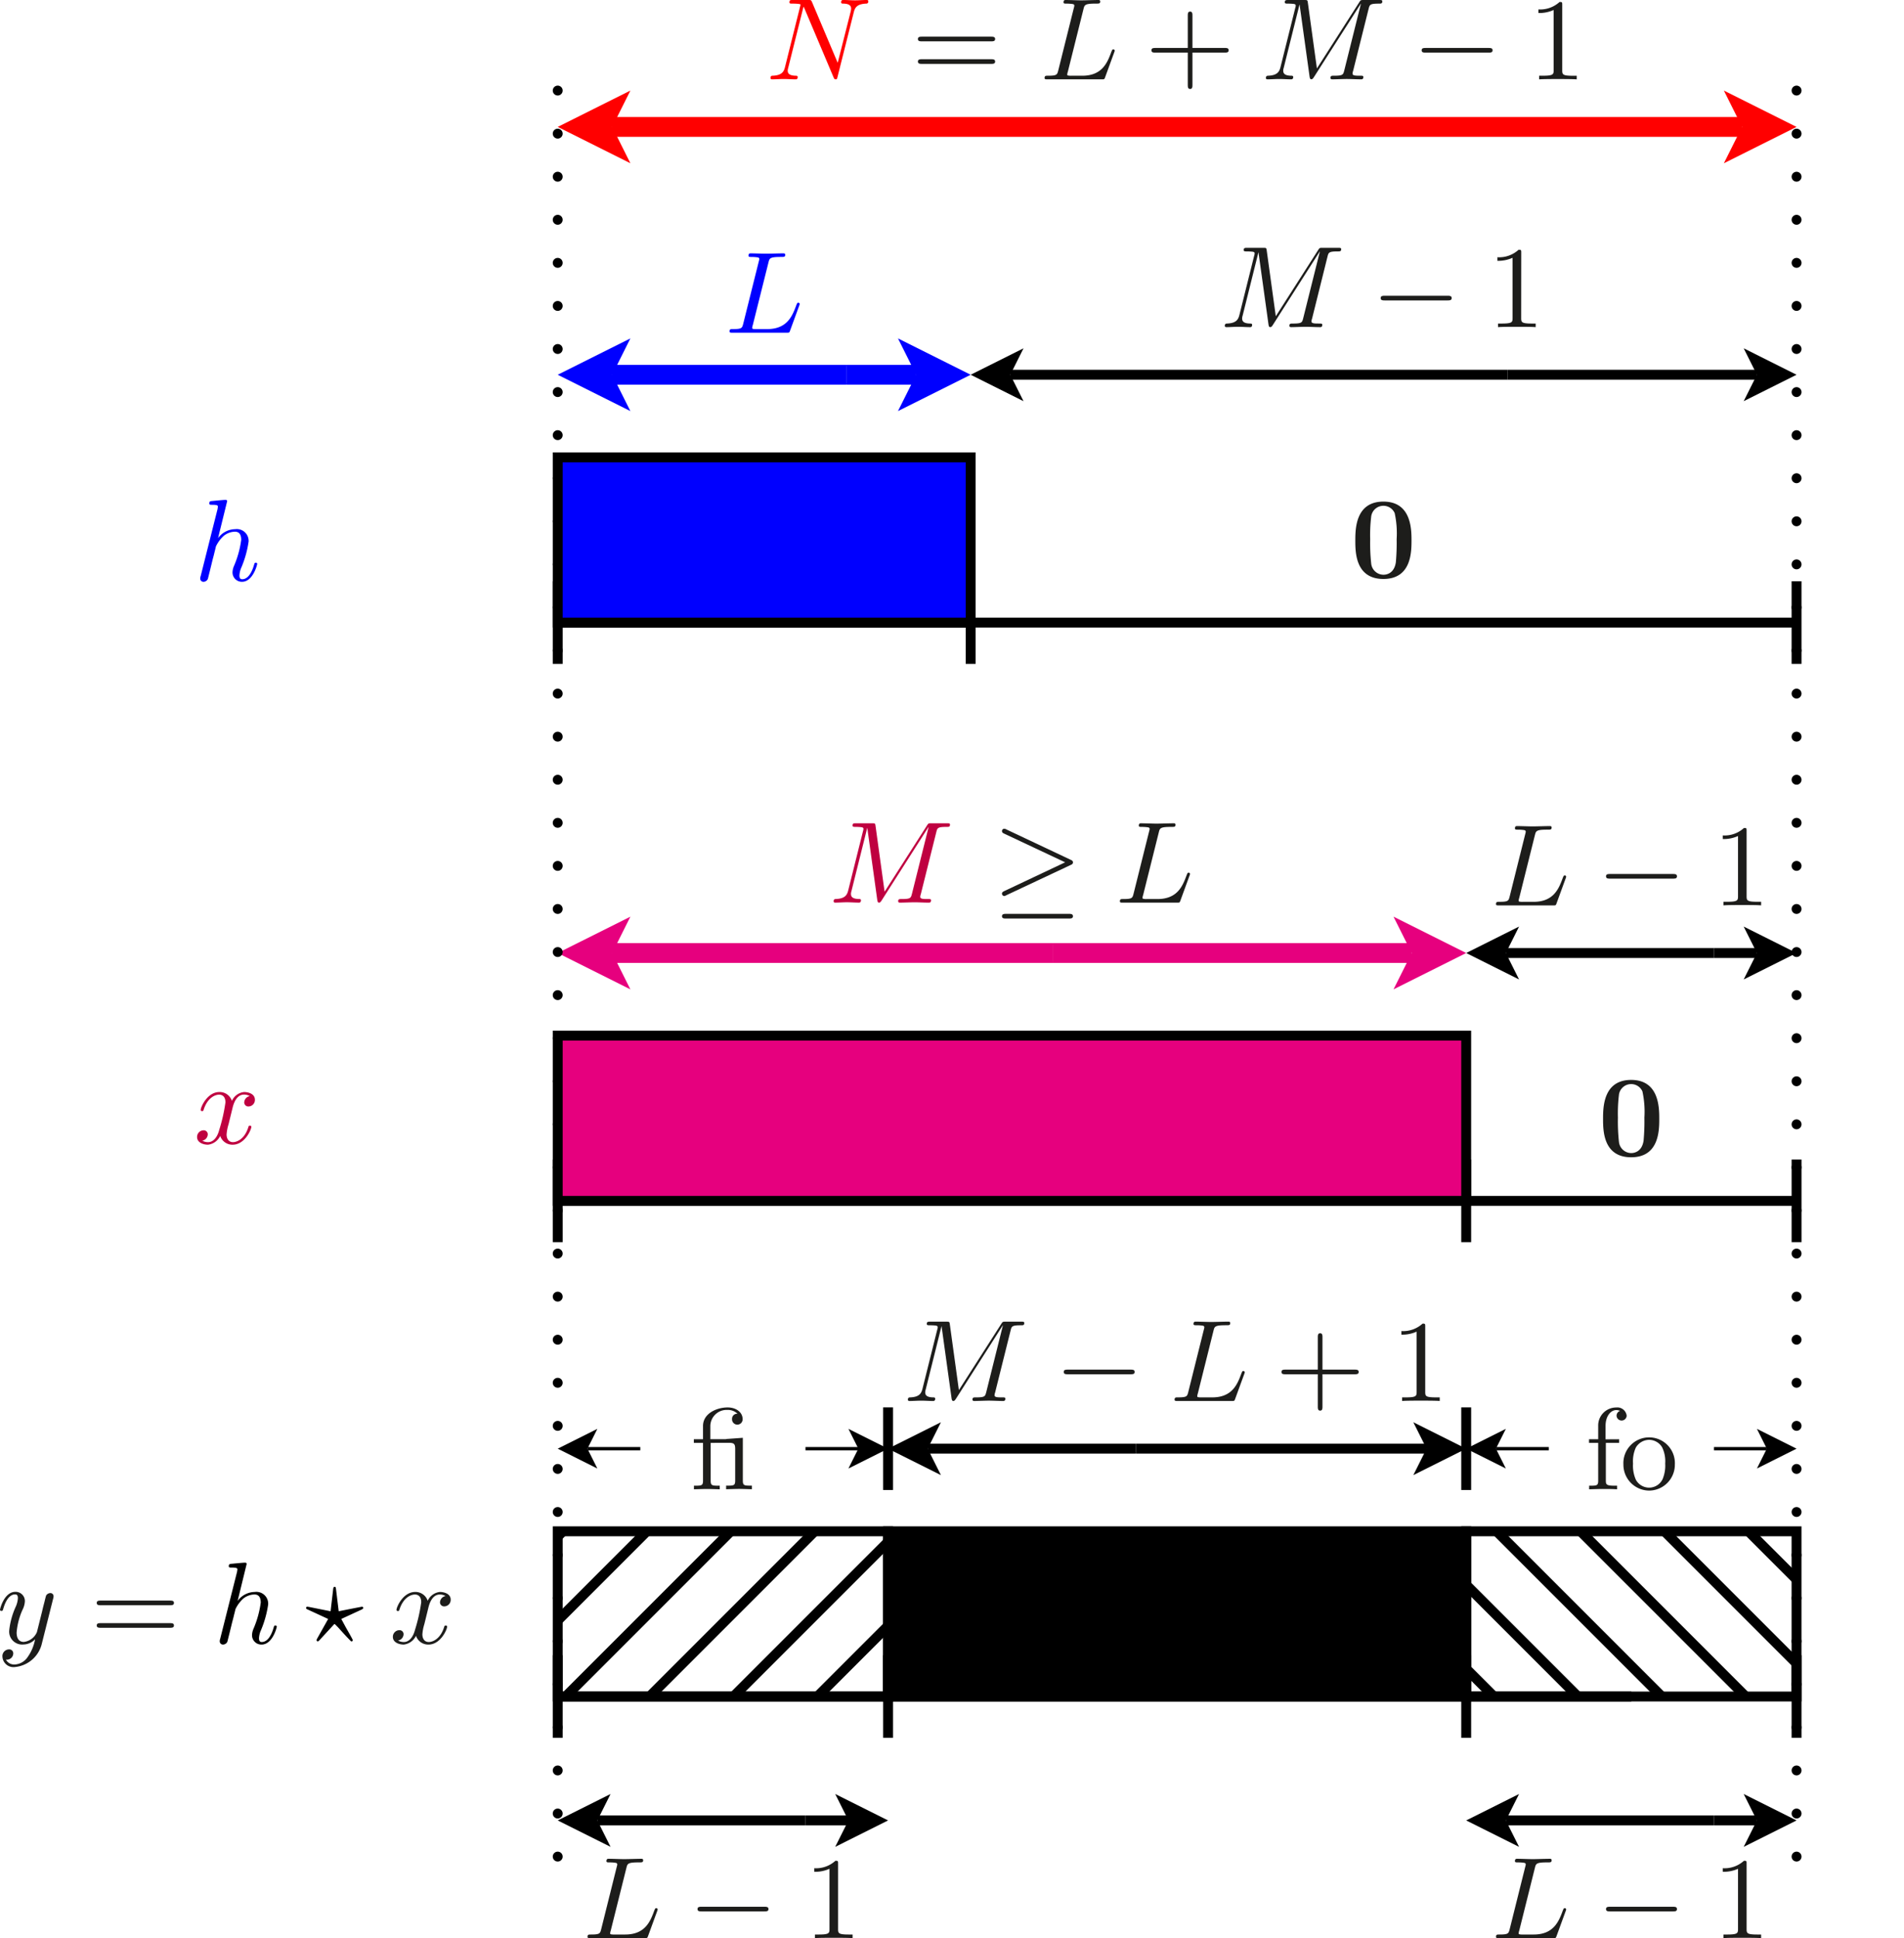 <svg id="Layer_1" data-name="Layer 1" xmlns="http://www.w3.org/2000/svg" xmlns:xlink="http://www.w3.org/1999/xlink" viewBox="0 0 163.372 166.258">
  <defs>
    <style>
      .cls-1, .cls-10, .cls-12, .cls-14, .cls-15, .cls-4, .cls-5, .cls-7 {
        fill: none;
      }

      .cls-2 {
        fill: red;
      }

      .cls-3 {
        fill: #1d1d1b;
      }

      .cls-4 {
        stroke: red;
      }

      .cls-10, .cls-12, .cls-14, .cls-15, .cls-16, .cls-17, .cls-18, .cls-4, .cls-5, .cls-7 {
        stroke-miterlimit: 10;
      }

      .cls-10, .cls-4, .cls-7 {
        stroke-width: 1.701px;
      }

      .cls-12, .cls-14, .cls-15, .cls-16, .cls-17, .cls-18, .cls-5 {
        stroke: #000;
      }

      .cls-12, .cls-14, .cls-16, .cls-17, .cls-18, .cls-5 {
        stroke-width: 0.85px;
      }

      .cls-16, .cls-6 {
        fill: blue;
      }

      .cls-7 {
        stroke: blue;
      }

      .cls-8 {
        fill: #bf0040;
      }

      .cls-17, .cls-9 {
        fill: #e6007e;
      }

      .cls-10 {
        stroke: #e6007e;
      }

      .cls-11 {
        clip-path: url(#clip-path);
      }

      .cls-12 {
        stroke-linecap: square;
      }

      .cls-13 {
        clip-path: url(#clip-path-2);
      }

      .cls-14 {
        stroke-linecap: round;
        stroke-dashoffset: -0.425px;
        stroke-dasharray: 0 3.695;
      }

      .cls-15 {
        stroke-width: 0.283px;
      }
    </style>
    <clipPath id="clip-path" transform="translate(-0.289 -1.578)">
      <polygon class="cls-1" points="48.143 140.024 48.143 147.11 76.489 147.11 76.489 132.937 48.143 132.937 48.143 140.024"/>
    </clipPath>
    <clipPath id="clip-path-2" transform="translate(-0.289 -1.578)">
      <polygon class="cls-1" points="126.095 140.024 126.095 147.11 154.442 147.11 154.442 132.937 126.095 132.937 126.095 140.024"/>
    </clipPath>
  </defs>
  <title>completeconv</title>
  <g>
    <path class="cls-2" d="M72.153,8.174c-.049.18-.049.209-.159.209-.09,0-.119-.02-.189-.189L69.324,2.325a1.526,1.526,0,0,0-.09-.179L67.919,7.407a.783.783,0,0,0-.04.229c0,.2.079.419.658.438.109,0,.2.01.2.11,0,.2-.13.2-.179.2-.329,0-.688-.029-1.027-.029s-.677.029-1,.029c-.08,0-.13-.04-.13-.109,0-.19.11-.2.17-.2.807-.03.976-.348,1.076-.747l1.335-5.35c0-.09-.628-.09-.678-.09-.189,0-.279,0-.279-.11,0-.2.09-.2.289-.2h1.335c.23,0,.24.01.319.189l2.2,5.2L73.29,2.535a1.708,1.708,0,0,0,.029-.21c0-.219-.11-.428-.677-.438-.08,0-.18,0-.18-.11,0-.2.12-.2.18-.2.329,0,.677.03,1.016.03s.677-.03,1.007-.03c.129,0,.129.1.129.11,0,.189-.12.2-.169.2-.8.03-.977.339-1.077.737Z" transform="translate(-0.289 -1.578)"/>
    <path class="cls-3" d="M79.389,5.125c-.15,0-.339,0-.339-.2s.189-.2.329-.2h5.969c.139,0,.328,0,.328.2s-.189.2-.338.2Zm-.01,1.933c-.14,0-.329,0-.329-.2s.189-.2.339-.2h5.949c.149,0,.338,0,.338.2s-.189.2-.328.2Z" transform="translate(-0.289 -1.578)"/>
    <path class="cls-3" d="M91.913,7.736a.81.81,0,0,0-.05.229c0,.079.03.09.129.1a1.1,1.1,0,0,0,.22.01h.936c1.724,0,2.163-1.136,2.5-2.052.07-.16.08-.209.169-.209a.112.112,0,0,1,.12.109.451.451,0,0,1-.04.14l-.787,2.152c-.059.169-.07.169-.309.169H90.188c-.178,0-.268,0-.268-.109,0-.2.1-.2.268-.2.788,0,.808-.079.908-.468l1.335-5.351a.86.86,0,0,0,.04-.189c0-.129-.09-.139-.27-.159a3.6,3.6,0,0,0-.378-.02c-.189,0-.279,0-.279-.11,0-.2.119-.2.189-.2.3,0,1.027.03,1.326.03.329,0,1.145-.03,1.474-.03.05,0,.159,0,.159.119,0,.19-.079.19-.378.19-.937,0-.966.11-1.056.468Z" transform="translate(-0.289 -1.578)"/>
    <path class="cls-3" d="M102.606,8.881c0,.14,0,.329-.2.329s-.2-.189-.2-.329V6.092h-2.79c-.14,0-.329,0-.329-.2s.189-.2.329-.2h2.79V2.9c0-.139,0-.329.2-.329s.2.19.2.329v2.79h2.781c.139,0,.328,0,.328.2s-.189.2-.328.2h-2.781Z" transform="translate(-0.289 -1.578)"/>
    <path class="cls-3" d="M116.394,7.656a.78.78,0,0,0-.05.239c0,.179.279.179.647.179.19,0,.28,0,.28.11,0,.2-.13.2-.19.2-.408,0-.837-.029-1.245-.029-.279,0-.957.029-1.235.029-.031,0-.151,0-.151-.119,0-.19.111-.19.279-.19.788,0,.808-.079.908-.468L117.062,1.9h-.011L113.025,8.2c-.049.07-.109.179-.218.179s-.13-.109-.15-.229L111.8,1.977h-.01l-1.354,5.43a.75.75,0,0,0-.04.229c0,.229.109.428.677.438.07,0,.179,0,.179.11,0,.2-.129.2-.179.2-.329,0-.687-.029-1.026-.029s-.678.029-1,.029c-.079,0-.139-.029-.139-.119,0-.18.129-.19.179-.19.807-.03.976-.348,1.076-.747l1.266-5.072a.86.86,0,0,0,.04-.189c0-.109-.06-.139-.22-.159-.119-.01-.3-.02-.428-.02-.2,0-.289,0-.289-.12,0-.189.11-.189.3-.189H112.2c.259,0,.279,0,.309.229l.777,5.64,3.637-5.68c.119-.189.129-.189.389-.189h1.315c.169,0,.269,0,.269.11,0,.2-.09.2-.319.2-.748,0-.767.1-.857.458Z" transform="translate(-0.289 -1.578)"/>
    <path class="cls-3" d="M122.621,6.092c-.169,0-.349,0-.349-.2s.18-.2.349-.2h5.391c.169,0,.348,0,.348.2s-.179.2-.348.2Z" transform="translate(-0.289 -1.578)"/>
    <path class="cls-3" d="M134.336,7.6c0,.369.029.478.927.478h.318v.309c-.349-.029-1.216-.029-1.614-.029s-1.266,0-1.614.029V8.074h.319c.9,0,.927-.119.927-.478V2.435a2.99,2.99,0,0,1-1.306.259V2.385a2.46,2.46,0,0,0,1.813-.638c.23,0,.23.02.23.259Z" transform="translate(-0.289 -1.578)"/>
    <polyline class="cls-2" points="54.09 7.769 47.854 10.887 54.09 14.005 52.531 10.887"/>
    <polyline class="cls-2" points="147.916 14.005 154.152 10.887 147.916 7.769 149.475 10.887"/>
    <line class="cls-4" x1="52.531" y1="10.887" x2="149.475" y2="10.887"/>
    <path class="cls-5" d="M48.143,54.985H83.576m0,0h70.866m0,3.543V51.441" transform="translate(-0.289 -1.578)"/>
    <path class="cls-3" d="M118.992,51.243c-2.4,0-2.411-2.3-2.411-3.288s.01-3.348,2.411-3.348,2.411,2.381,2.411,3.348C121.4,48.951,121.384,51.243,118.992,51.243Zm1.067-1.425a18.664,18.664,0,0,0,.069-1.983,8.2,8.2,0,0,0-.169-2.242,1.058,1.058,0,0,0-2.022.359,13.17,13.17,0,0,0-.081,1.883,16.217,16.217,0,0,0,.09,2.1,1.067,1.067,0,0,0,1.046.946C119.291,50.884,119.919,50.745,120.059,49.818Z" transform="translate(-0.289 -1.578)"/>
    <path class="cls-5" d="M83.576,58.528V51.441M48.143,58.528V51.441" transform="translate(-0.289 -1.578)"/>
    <path class="cls-3" d="M112.87,28.914a.78.78,0,0,0-.05.239c0,.179.28.179.648.179.189,0,.279,0,.279.11,0,.2-.13.2-.189.2-.409,0-.837-.03-1.245-.03-.28,0-.958.03-1.236.03-.03,0-.15,0-.15-.12,0-.189.11-.189.279-.189.787,0,.808-.08.907-.468l1.425-5.709h-.011L109.5,29.462c-.05.07-.109.179-.219.179s-.13-.109-.149-.229l-.858-6.178h-.009l-1.355,5.431a.777.777,0,0,0-.04.229c0,.229.109.428.678.438.069,0,.179,0,.179.11,0,.2-.129.2-.179.2-.329,0-.688-.03-1.027-.03s-.677.03-1,.03c-.079,0-.138-.03-.138-.12,0-.179.129-.189.178-.189.808-.03.977-.349,1.077-.747l1.265-5.072a.86.86,0,0,0,.04-.189c0-.11-.059-.139-.219-.159-.12-.01-.3-.02-.428-.02-.2,0-.289,0-.289-.12,0-.189.109-.189.3-.189h1.365c.259,0,.278,0,.308.229l.778,5.64,3.636-5.68c.12-.189.129-.189.389-.189H115.1c.168,0,.268,0,.268.109,0,.2-.09.2-.318.2-.748,0-.768.1-.858.458Z" transform="translate(-0.289 -1.578)"/>
    <path class="cls-3" d="M119.105,27.35c-.168,0-.348,0-.348-.2s.18-.2.348-.2H124.5c.169,0,.349,0,.349.2s-.18.2-.349.2Z" transform="translate(-0.289 -1.578)"/>
    <path class="cls-3" d="M130.813,28.854c0,.369.029.478.926.478h.319v.309c-.349-.03-1.216-.03-1.615-.03s-1.265,0-1.614.03v-.309h.319c.9,0,.927-.119.927-.478V23.692a2.974,2.974,0,0,1-1.3.26v-.309a2.46,2.46,0,0,0,1.813-.638c.23,0,.23.02.23.259Z" transform="translate(-0.289 -1.578)"/>
    <polyline points="149.617 34.415 154.152 32.147 149.617 29.879 150.751 32.147"/>
    <line class="cls-5" x1="129.349" y1="32.147" x2="150.751" y2="32.147"/>
    <polyline points="87.822 29.879 83.287 32.147 87.822 34.415 86.688 32.147"/>
    <line class="cls-5" x1="129.349" y1="32.147" x2="86.688" y2="32.147"/>
    <path class="cls-6" d="M64.881,29.47a.825.825,0,0,0-.049.229c0,.08.029.09.129.1a1.1,1.1,0,0,0,.219.01h.937c1.724,0,2.162-1.136,2.5-2.053.07-.159.08-.209.169-.209a.113.113,0,0,1,.12.11.443.443,0,0,1-.04.139l-.787,2.152c-.06.17-.07.17-.309.17H63.158c-.179,0-.269,0-.269-.11,0-.2.1-.2.269-.2.787,0,.807-.08.906-.469L65.4,23.99a.875.875,0,0,0,.04-.19c0-.129-.089-.139-.269-.159a3.6,3.6,0,0,0-.378-.02c-.189,0-.279,0-.279-.109,0-.2.119-.2.189-.2.3,0,1.027.029,1.325.029.329,0,1.146-.029,1.475-.029.05,0,.159,0,.159.119,0,.189-.079.189-.378.189-.937,0-.967.11-1.056.468Z" transform="translate(-0.289 -1.578)"/>
    <polyline class="cls-6" points="77.05 35.265 83.287 32.147 77.05 29.029 78.61 32.147"/>
    <line class="cls-7" x1="72.657" y1="32.147" x2="78.61" y2="32.147"/>
    <polyline class="cls-6" points="54.09 29.029 47.854 32.147 54.09 35.265 52.531 32.147"/>
    <line class="cls-7" x1="72.657" y1="32.147" x2="52.531" y2="32.147"/>
    <path class="cls-5" d="M48.143,104.591h106.3m0,3.543v-7.087" transform="translate(-0.289 -1.578)"/>
    <path class="cls-3" d="M140.25,100.852c-2.4,0-2.411-2.3-2.411-3.288s.01-3.347,2.411-3.347,2.411,2.381,2.411,3.347C142.661,98.561,142.642,100.852,140.25,100.852Zm1.066-1.424a18.408,18.408,0,0,0,.07-1.983,8.2,8.2,0,0,0-.169-2.242,1.058,1.058,0,0,0-2.023.358,13.348,13.348,0,0,0-.08,1.884,16.2,16.2,0,0,0,.09,2.1,1.069,1.069,0,0,0,1.046.947C140.549,100.494,141.177,100.354,141.316,99.428Z" transform="translate(-0.289 -1.578)"/>
    <path class="cls-5" d="M48.143,108.134v-7.087m77.952,7.087v-7.087" transform="translate(-0.289 -1.578)"/>
    <path class="cls-3" d="M130.647,78.6a.825.825,0,0,0-.049.229c0,.08.029.09.129.1a1.091,1.091,0,0,0,.219.01h.937c1.723,0,2.162-1.136,2.5-2.053.069-.159.079-.209.169-.209a.113.113,0,0,1,.12.11.443.443,0,0,1-.04.139l-.787,2.152c-.06.17-.071.17-.31.17h-4.613c-.179,0-.269,0-.269-.11,0-.2.1-.2.269-.2.787,0,.807-.08.907-.469l1.335-5.35a.875.875,0,0,0,.04-.19c0-.129-.09-.139-.269-.159a3.613,3.613,0,0,0-.378-.02c-.19,0-.28,0-.28-.109,0-.2.119-.2.19-.2.3,0,1.026.029,1.325.029.329,0,1.145-.029,1.475-.029.049,0,.159,0,.159.119,0,.189-.079.189-.378.189-.938,0-.967.11-1.057.468Z" transform="translate(-0.289 -1.578)"/>
    <path class="cls-3" d="M138.441,76.951c-.169,0-.348,0-.348-.2s.179-.2.348-.2h5.391c.169,0,.349,0,.349.2s-.18.2-.349.2Z" transform="translate(-0.289 -1.578)"/>
    <path class="cls-3" d="M150.156,78.456c0,.368.03.478.927.478h.318v.309c-.348-.03-1.215-.03-1.614-.03s-1.266,0-1.614.03v-.309h.319c.9,0,.927-.12.927-.478V73.294a2.988,2.988,0,0,1-1.306.259v-.309a2.461,2.461,0,0,0,1.814-.638c.229,0,.229.02.229.26Z" transform="translate(-0.289 -1.578)"/>
    <polyline points="149.617 84.021 154.152 81.753 149.617 79.485 150.751 81.753"/>
    <line class="cls-5" x1="147.066" y1="81.753" x2="150.751" y2="81.753"/>
    <polyline points="130.342 79.485 125.806 81.753 130.342 84.021 129.208 81.753"/>
    <line class="cls-5" x1="147.066" y1="81.753" x2="129.208" y2="81.753"/>
    <path class="cls-8" d="M79.3,78.281a.78.78,0,0,0-.05.239c0,.179.279.179.647.179.19,0,.28,0,.28.11,0,.2-.13.2-.19.2-.408,0-.837-.029-1.245-.029-.279,0-.957.029-1.236.029-.029,0-.149,0-.149-.119,0-.19.109-.19.279-.19.787,0,.807-.079.907-.468l1.425-5.709h-.011l-4.025,6.307c-.05.07-.11.179-.219.179s-.13-.109-.15-.229L74.707,72.6H74.7l-1.355,5.43a.81.81,0,0,0-.039.229c0,.229.109.428.677.438.07,0,.18,0,.18.11,0,.2-.13.2-.18.2-.329,0-.687-.029-1.026-.029s-.678.029-1,.029c-.08,0-.14-.029-.14-.119,0-.18.129-.19.179-.19.807-.03.977-.348,1.076-.747l1.266-5.072a.831.831,0,0,0,.039-.189c0-.109-.059-.139-.218-.159-.12-.01-.3-.02-.429-.02-.2,0-.289,0-.289-.12,0-.189.11-.189.3-.189h1.365c.259,0,.279,0,.309.229l.777,5.64,3.637-5.68c.119-.189.129-.189.389-.189h1.315c.169,0,.269,0,.269.11,0,.2-.09.2-.319.2-.748,0-.767.1-.857.458Z" transform="translate(-0.289 -1.578)"/>
    <path class="cls-3" d="M86.644,78.371c-.13.069-.15.069-.18.069a.2.2,0,0,1-.2-.2c0-.06.009-.139.209-.229l5.211-2.461L86.454,73.09c-.11-.05-.189-.1-.189-.219a.194.194,0,0,1,.2-.2.444.444,0,0,1,.2.07l5.49,2.591c.16.069.2.129.2.229s-.06.159-.2.219Zm-.031,2c-.169,0-.348,0-.348-.2s.209-.2.358-.2h5.371c.15,0,.359,0,.359.2s-.18.2-.349.2Z" transform="translate(-0.289 -1.578)"/>
    <path class="cls-3" d="M98.374,78.361a.81.81,0,0,0-.05.229c0,.079.03.09.129.1a1.1,1.1,0,0,0,.22.01h.936c1.724,0,2.162-1.136,2.5-2.052.07-.16.079-.209.169-.209a.112.112,0,0,1,.12.109.451.451,0,0,1-.04.14l-.787,2.152c-.059.169-.07.169-.309.169H96.649c-.178,0-.268,0-.268-.109,0-.2.1-.2.268-.2.788,0,.808-.079.908-.468l1.335-5.351a.86.86,0,0,0,.04-.189c0-.129-.09-.139-.27-.159a3.6,3.6,0,0,0-.378-.02c-.189,0-.279,0-.279-.11,0-.2.119-.2.189-.2.3,0,1.027.03,1.326.03.329,0,1.145-.03,1.474-.03.05,0,.159,0,.159.119,0,.19-.079.19-.378.19-.937,0-.966.11-1.056.468Z" transform="translate(-0.289 -1.578)"/>
    <polyline class="cls-9" points="119.57 84.871 125.806 81.753 119.57 78.635 121.129 81.753"/>
    <line class="cls-10" x1="90.373" y1="81.753" x2="121.129" y2="81.753"/>
    <polyline class="cls-9" points="54.09 78.635 47.854 81.753 54.09 84.871 52.531 81.753"/>
    <line class="cls-10" x1="90.373" y1="81.753" x2="52.531" y2="81.753"/>
    <path class="cls-5" d="M48.143,147.11h92.125m-92.125,3.544v-7.087m28.346,7.087v-7.087m49.606,7.087v-7.087m28.347,7.087v-7.087" transform="translate(-0.289 -1.578)"/>
    <path class="cls-3" d="M52.694,167.189a.81.81,0,0,0-.05.229c0,.08.03.09.129.1a1.23,1.23,0,0,0,.22.009h.936c1.724,0,2.163-1.134,2.5-2.052.07-.159.08-.209.17-.209a.112.112,0,0,1,.119.109.477.477,0,0,1-.039.141l-.787,2.152c-.06.168-.07.168-.31.168H50.97c-.179,0-.269,0-.269-.109,0-.2.1-.2.269-.2.787,0,.807-.08.907-.468l1.335-5.35a.871.871,0,0,0,.04-.189c0-.129-.09-.141-.269-.161s-.359-.019-.379-.019c-.189,0-.279,0-.279-.11,0-.2.12-.2.19-.2.3,0,1.026.03,1.325.03.328,0,1.146-.03,1.474-.03.05,0,.16,0,.16.119,0,.19-.08.19-.379.19-.936,0-.966.109-1.056.469Z" transform="translate(-0.289 -1.578)"/>
    <path class="cls-3" d="M60.488,165.545c-.169,0-.348,0-.348-.2s.179-.2.348-.2h5.391c.169,0,.349,0,.349.2s-.18.2-.349.2Z" transform="translate(-0.289 -1.578)"/>
    <path class="cls-3" d="M72.2,167.049c0,.369.03.478.926.478h.319v.309c-.348-.029-1.215-.029-1.614-.029s-1.265,0-1.614.029v-.309h.319c.9,0,.926-.119.926-.478v-5.16a3,3,0,0,1-1.305.257v-.308a2.465,2.465,0,0,0,1.814-.637c.229,0,.229.02.229.258Z" transform="translate(-0.289 -1.578)"/>
    <polyline points="71.665 158.43 76.2 156.162 71.665 153.894 72.799 156.162"/>
    <line class="cls-5" x1="69.114" y1="156.162" x2="72.799" y2="156.162"/>
    <polyline points="52.389 153.894 47.854 156.162 52.389 158.43 51.255 156.162"/>
    <line class="cls-5" x1="69.114" y1="156.162" x2="51.255" y2="156.162"/>
    <path class="cls-3" d="M130.647,167.189a.825.825,0,0,0-.049.229c0,.08.029.09.129.1a1.21,1.21,0,0,0,.219.009h.937c1.723,0,2.162-1.134,2.5-2.052.069-.159.079-.209.169-.209a.112.112,0,0,1,.12.109.467.467,0,0,1-.04.141l-.787,2.152c-.06.168-.071.168-.31.168h-4.613c-.179,0-.269,0-.269-.109,0-.2.1-.2.269-.2.787,0,.807-.08.907-.468l1.335-5.35a.871.871,0,0,0,.04-.189c0-.129-.09-.141-.269-.161s-.359-.019-.378-.019c-.19,0-.28,0-.28-.11,0-.2.119-.2.19-.2.3,0,1.026.03,1.325.03.329,0,1.145-.03,1.475-.03.049,0,.159,0,.159.119,0,.19-.079.19-.378.19-.938,0-.967.109-1.057.469Z" transform="translate(-0.289 -1.578)"/>
    <path class="cls-3" d="M138.441,165.545c-.169,0-.348,0-.348-.2s.179-.2.348-.2h5.391c.169,0,.349,0,.349.2s-.18.2-.349.2Z" transform="translate(-0.289 -1.578)"/>
    <path class="cls-3" d="M150.156,167.049c0,.369.03.478.927.478h.318v.309c-.348-.029-1.215-.029-1.614-.029s-1.266,0-1.614.029v-.309h.319c.9,0,.927-.119.927-.478v-5.16a3.008,3.008,0,0,1-1.306.257v-.308a2.464,2.464,0,0,0,1.814-.637c.229,0,.229.02.229.258Z" transform="translate(-0.289 -1.578)"/>
    <polyline points="149.617 158.43 154.152 156.162 149.617 153.894 150.751 156.162"/>
    <line class="cls-5" x1="147.066" y1="156.162" x2="150.751" y2="156.162"/>
    <polyline points="130.342 153.894 125.806 156.162 130.342 158.43 129.208 156.162"/>
    <line class="cls-5" x1="147.066" y1="156.162" x2="129.208" y2="156.162"/>
    <g class="cls-11">
      <path class="cls-12" d="M80.543,136.991,59.283,158.25m17.66-24.859L55.683,154.65m17.66-24.859L52.083,151.05m17.66-24.859-21.26,21.26m17.66-24.86L44.883,143.85m17.66-24.859L41.283,140.25m17.66-24.859L37.683,136.65" transform="translate(-0.289 -1.578)"/>
    </g>
    <polygon class="cls-5" points="47.854 138.445 47.854 145.532 76.2 145.532 76.2 131.359 47.854 131.359 47.854 138.445"/>
    <g class="cls-13">
      <path class="cls-12" d="M137.859,163.692,116.6,142.433m24.859,17.659L120.2,138.833m24.859,17.659L123.8,135.233m24.859,17.659L127.4,131.633m24.859,17.659L131,128.033m24.859,17.659L134.6,124.433m24.859,17.659L138.2,120.833m24.859,17.659L141.8,117.233" transform="translate(-0.289 -1.578)"/>
    </g>
    <polygon class="cls-5" points="125.806 138.445 125.806 145.532 154.152 145.532 154.152 131.359 125.806 131.359 125.806 138.445"/>
    <path class="cls-14" d="M154.442,8.922V161.283M48.143,8.922V161.283" transform="translate(-0.289 -1.578)"/>
    <path class="cls-3" d="M61.269,125.352v3.228c0,.447.109.447.777.447v.309c-.369-.01-.857-.029-1.107-.029s-.776.019-1.106.029v-.309c.668,0,.778,0,.778-.447v-3.228h-.787v-.311h.787v-1.135c0-1.086,1.185-1.593,2.112-1.593.737,0,1.286.417,1.286,1a.454.454,0,1,1-.907,0,.432.432,0,0,1,.468-.459,1.175,1.175,0,0,0-.857-.328,1.4,1.4,0,0,0-1.474,1.385v1.125h1.176c.139,0,.159,0,.179-.01a.981.981,0,0,1,.179-.019l1.255-.09v3.658c0,.447.11.447.778.447v.309c-.369-.01-.857-.029-1.106-.029s-.778.019-1.106.029v-.309c.667,0,.777,0,.777-.447v-2.691c0-.409-.07-.537-.528-.537Z" transform="translate(-0.289 -1.578)"/>
    <polyline points="51.255 122.572 47.854 124.272 51.255 125.973 50.405 124.272"/>
    <line class="cls-15" x1="54.94" y1="124.272" x2="50.405" y2="124.272"/>
    <polyline points="72.799 125.973 76.2 124.272 72.799 122.572 73.649 124.272"/>
    <line class="cls-15" x1="69.114" y1="124.272" x2="73.649" y2="124.272"/>
    <polygon class="cls-16" points="47.854 46.32 47.854 53.407 83.287 53.407 83.287 39.233 47.854 39.233 47.854 46.32"/>
    <polygon class="cls-17" points="47.854 95.926 47.854 103.013 125.806 103.013 125.806 88.839 47.854 88.839 47.854 95.926"/>
    <path class="cls-3" d="M85.675,121.031a.785.785,0,0,0-.05.239c0,.179.279.179.647.179.19,0,.28,0,.28.11,0,.2-.13.2-.19.2-.408,0-.837-.029-1.245-.029-.279,0-.957.029-1.235.029-.03,0-.151,0-.151-.119,0-.19.111-.19.28-.19.787,0,.807-.08.907-.469l1.425-5.709h-.011l-4.025,6.307c-.05.07-.11.18-.219.18s-.13-.11-.15-.229l-.857-6.177h-.01l-1.354,5.429a.789.789,0,0,0-.04.231c0,.228.109.427.677.437.07,0,.179,0,.179.11,0,.2-.129.2-.179.2-.329,0-.687-.029-1.026-.029s-.678.029-1,.029c-.079,0-.139-.029-.139-.119,0-.18.129-.19.179-.19.808-.029.977-.347,1.076-.748l1.266-5.07a.875.875,0,0,0,.04-.19c0-.109-.06-.14-.22-.16-.119-.01-.3-.019-.428-.019-.2,0-.289,0-.289-.119,0-.19.11-.19.3-.19H81.48c.259,0,.279,0,.309.229l.777,5.64,3.637-5.679c.119-.19.129-.19.389-.19h1.315c.169,0,.269,0,.269.11,0,.2-.09.2-.319.2-.748,0-.767.1-.857.459Z" transform="translate(-0.289 -1.578)"/>
    <path class="cls-3" d="M91.91,119.467c-.169,0-.348,0-.348-.2s.179-.2.348-.2H97.3c.169,0,.348,0,.348.2s-.179.2-.348.2Z" transform="translate(-0.289 -1.578)"/>
    <path class="cls-3" d="M103.069,121.111a.825.825,0,0,0-.049.229c0,.08.029.09.128.1a1.109,1.109,0,0,0,.22.01h.937c1.723,0,2.162-1.135,2.5-2.053.069-.158.079-.208.169-.208a.113.113,0,0,1,.12.109.467.467,0,0,1-.04.141l-.787,2.152c-.06.168-.071.168-.31.168h-4.613c-.179,0-.269,0-.269-.11,0-.2.1-.2.269-.2.787,0,.807-.08.907-.469l1.335-5.349a.875.875,0,0,0,.04-.19c0-.128-.09-.14-.27-.16s-.358-.019-.378-.019c-.189,0-.279,0-.279-.11,0-.2.119-.2.19-.2.3,0,1.026.029,1.325.029.329,0,1.145-.029,1.474-.029.05,0,.16,0,.16.119,0,.19-.079.19-.378.19-.938,0-.967.109-1.057.468Z" transform="translate(-0.289 -1.578)"/>
    <g>
      <path class="cls-3" d="M113.763,122.256c0,.14,0,.33-.2.33s-.2-.19-.2-.33v-2.789h-2.79c-.139,0-.329,0-.329-.2s.19-.2.329-.2h2.79v-2.791c0-.138,0-.328.2-.328s.2.19.2.328v2.791h2.78c.14,0,.328,0,.328.2s-.188.2-.328.2h-2.78Z" transform="translate(-0.289 -1.578)"/>
      <path class="cls-3" d="M122.58,120.971c0,.369.029.478.927.478h.318v.309c-.348-.029-1.216-.029-1.614-.029s-1.266,0-1.614.029v-.309h.319c.9,0,.927-.119.927-.478v-5.16a3.011,3.011,0,0,1-1.306.257v-.308a2.466,2.466,0,0,0,1.814-.637c.229,0,.229.02.229.258Z" transform="translate(-0.289 -1.578)"/>
    </g>
    <path class="cls-5" d="M76.489,129.394v-7.087m49.606,7.087v-7.087" transform="translate(-0.289 -1.578)"/>
    <g>
      <path class="cls-3" d="M139.214,125.041v.311h-1.136v3.207c0,.359.021.468.758.468h.209v.309c-.4-.029-.867-.029-1.266-.029-.279,0-.747.019-1.135.029v-.309c.668,0,.777,0,.777-.447v-3.228h-.787v-.311h.787V123.9a1.543,1.543,0,0,1,1.544-1.583.807.807,0,0,1,.9.7.434.434,0,0,1-.867.01.434.434,0,0,1,.3-.418.789.789,0,0,0-.329-.071c-.439,0-.916.479-.916,1.356v1.154Z" transform="translate(-0.289 -1.578)"/>
      <path class="cls-3" d="M141.785,129.445a2.223,2.223,0,0,1-2.2-2.24,2.21,2.21,0,1,1,4.414,0A2.22,2.22,0,0,1,141.785,129.445Zm1.165-.986a3.015,3.015,0,0,0,.22-1.334,2.734,2.734,0,0,0-.259-1.385,1.305,1.305,0,0,0-1.126-.648,1.338,1.338,0,0,0-1.137.668,2.865,2.865,0,0,0-.238,1.365,2.963,2.963,0,0,0,.249,1.4,1.3,1.3,0,0,0,1.136.668A1.284,1.284,0,0,0,142.95,128.459Z" transform="translate(-0.289 -1.578)"/>
    </g>
    <polyline points="129.208 122.572 125.806 124.272 129.208 125.973 128.357 124.272"/>
    <line class="cls-15" x1="132.893" y1="124.272" x2="128.357" y2="124.272"/>
    <polyline points="150.751 125.973 154.152 124.272 150.751 122.572 151.601 124.272"/>
    <line class="cls-15" x1="147.066" y1="124.272" x2="151.601" y2="124.272"/>
    <polyline points="121.271 126.54 125.806 124.272 121.271 122.005 122.405 124.272"/>
    <line class="cls-5" x1="97.46" y1="124.272" x2="122.405" y2="124.272"/>
    <polyline points="80.736 122.005 76.2 124.272 80.736 126.54 79.602 124.272"/>
    <line class="cls-5" x1="97.46" y1="124.272" x2="79.602" y2="124.272"/>
    <polygon class="cls-18" points="76.2 138.445 76.2 145.532 125.806 145.532 125.806 131.359 76.2 131.359 76.2 138.445"/>
    <path class="cls-6" d="M19,47.739a1.845,1.845,0,0,1,1.474-.768,1.014,1.014,0,0,1,1.146,1.067,8.953,8.953,0,0,1-.608,2.191,1.9,1.9,0,0,0-.179.708c0,.229.069.329.239.329.548,0,.867-.707,1.016-1.236.05-.149.05-.179.15-.179.03,0,.119,0,.119.1,0,.079-.368,1.534-1.3,1.534a.8.8,0,0,1-.817-.817,1.5,1.5,0,0,1,.13-.548,8.468,8.468,0,0,0,.617-2.232c0-.359-.109-.7-.538-.7a1.581,1.581,0,0,0-.956.35,2.939,2.939,0,0,0-.678.916c-.01.06-.089.389-.109.448-.05.23-.11.449-.17.668l-.219.9-.189.757a.414.414,0,0,1-.369.259.274.274,0,0,1-.289-.279.609.609,0,0,1,.04-.219l1.445-5.739.03-.2c0-.1-.02-.169-.5-.169-.15,0-.24,0-.24-.12,0-.179.11-.189.19-.2.259-.02.986-.1,1.215-.1.13,0,.13.1.13.11Z" transform="translate(-0.289 -1.578)"/>
    <path class="cls-8" d="M19.9,98.02a3.864,3.864,0,0,0-.169.876c0,.34.159.659.548.659.319,0,1-.239,1.325-1.305.02-.07.04-.109.13-.109.03,0,.119,0,.119.1,0,.248-.568,1.533-1.594,1.533a1.1,1.1,0,0,1-1.076-.755,1.328,1.328,0,0,1-1.046.755c-.439,0-.937-.2-.937-.656a.565.565,0,0,1,.548-.578.342.342,0,0,1,.369.348.567.567,0,0,1-.469.539.964.964,0,0,0,.5.129c.439,0,.788-.418.947-1.035a14.473,14.473,0,0,0,.538-2.374c0-.576-.348-.666-.538-.666-.339,0-1,.249-1.335,1.3-.02.09-.05.11-.13.11-.02,0-.119,0-.119-.1,0-.25.568-1.535,1.6-1.535a1.1,1.1,0,0,1,1.076.758,1.291,1.291,0,0,1,1.046-.758c.339,0,.927.14.927.658a.556.556,0,0,1-.538.578.347.347,0,0,1-.378-.35.577.577,0,0,1,.478-.537.982.982,0,0,0-.5-.129c-.7,0-.927.916-.987,1.176Z" transform="translate(-0.289 -1.578)"/>
    <path class="cls-3" d="M3.886,142.549a2.627,2.627,0,0,1-2.332,2.033A.943.943,0,0,1,.5,143.715a.574.574,0,0,1,.558-.647.339.339,0,0,1,.369.348.541.541,0,0,1-.2.408.566.566,0,0,1-.429.121.8.8,0,0,0,.757.418,1.422,1.422,0,0,0,1.1-.629A3.816,3.816,0,0,0,3.3,142.2a1.406,1.406,0,0,1-1.006.447,1.111,1.111,0,0,1-1.216-1.185,6.575,6.575,0,0,1,.578-2.092,2.1,2.1,0,0,0,.169-.7c0-.319-.169-.319-.249-.319-.339,0-.737.3-1.006,1.235-.05.16-.06.18-.159.18-.02,0-.12,0-.12-.1s.369-1.535,1.315-1.535a.79.79,0,0,1,.817.818,1.8,1.8,0,0,1-.2.717,5.934,5.934,0,0,0-.508,1.953c0,.369.109.807.618.807a1.389,1.389,0,0,0,1.126-.848l.448-1.793c.06-.269.13-.537.2-.8.04-.179.12-.488.14-.537a.433.433,0,0,1,.348-.211.267.267,0,0,1,.289.27.629.629,0,0,1-.04.23Z" transform="translate(-0.289 -1.578)"/>
    <path class="cls-3" d="M8.928,139.281c-.15,0-.339,0-.339-.2s.189-.2.329-.2h5.969c.139,0,.328,0,.328.2s-.189.2-.339.2Zm-.01,1.934c-.14,0-.329,0-.329-.2s.189-.2.339-.2h5.948c.15,0,.339,0,.339.2s-.189.2-.328.2Z" transform="translate(-0.289 -1.578)"/>
    <path d="M21.454,135.738c0-.01,0-.109-.129-.109-.23,0-.957.079-1.216.1-.08.01-.189.02-.189.2,0,.119.089.119.239.119.478,0,.5.07.5.169l-.03.2-1.445,5.739a.612.612,0,0,0-.04.219.275.275,0,0,0,.289.279.414.414,0,0,0,.369-.259l.189-.757.22-.9c.059-.219.119-.438.169-.667.02-.06.1-.389.11-.449a2.914,2.914,0,0,1,.677-.916,1.582,1.582,0,0,1,.957-.349c.428,0,.538.339.538.7a8.472,8.472,0,0,1-.618,2.232,1.5,1.5,0,0,0-.13.548.8.8,0,0,0,.817.817c.937,0,1.306-1.455,1.306-1.534,0-.1-.09-.1-.12-.1-.1,0-.1.03-.149.179-.15.529-.469,1.236-1.017,1.236-.169,0-.239-.1-.239-.329a1.893,1.893,0,0,1,.18-.707,8.961,8.961,0,0,0,.607-2.192,1.013,1.013,0,0,0-1.145-1.066,1.848,1.848,0,0,0-1.475.767Zm7.442,5.241c.01-.02.08-.089.11-.089a6.3,6.3,0,0,1,.488.508c.289.319.578.637.877.936.04.05.069.05.079.05a.11.11,0,0,0,.11-.109c0-.05-.309-.588-.6-1.1l-.388-.718,1.733-.8c.14-.07.15-.11.15-.149a.1.1,0,0,0-.11-.1c-.01,0-.5.09-1.993.389l-.229-1.874c-.02-.179-.03-.219-.119-.219s-.11.05-.13.219l-.219,1.874-1.843-.369a1.04,1.04,0,0,0-.15-.02.1.1,0,0,0-.11.1c0,.079.05.1.16.149l1.734.8-.927,1.654c-.06.12-.07.13-.07.16a.11.11,0,0,0,.11.109c.02,0,.05,0,.149-.109Z" transform="translate(-0.289 -1.578)"/>
    <path class="cls-3" d="M36.7,140.9a3.864,3.864,0,0,0-.169.876c0,.34.159.659.548.659.318,0,1-.239,1.325-1.305.02-.07.04-.109.13-.109.029,0,.119,0,.119.1,0,.248-.568,1.533-1.594,1.533a1.1,1.1,0,0,1-1.076-.755,1.328,1.328,0,0,1-1.046.755c-.439,0-.937-.2-.937-.656a.565.565,0,0,1,.548-.578.342.342,0,0,1,.369.348.567.567,0,0,1-.469.539.964.964,0,0,0,.5.129c.439,0,.787-.418.947-1.035a14.473,14.473,0,0,0,.538-2.374c0-.576-.348-.666-.538-.666-.339,0-1,.249-1.335,1.305-.02.09-.05.11-.13.11-.02,0-.119,0-.119-.1,0-.25.568-1.535,1.6-1.535a1.1,1.1,0,0,1,1.076.758,1.291,1.291,0,0,1,1.046-.758c.339,0,.927.14.927.658a.556.556,0,0,1-.538.578.348.348,0,0,1-.379-.35.579.579,0,0,1,.478-.537.98.98,0,0,0-.5-.129c-.7,0-.926.916-.986,1.176Z" transform="translate(-0.289 -1.578)"/>
  </g>
</svg>
